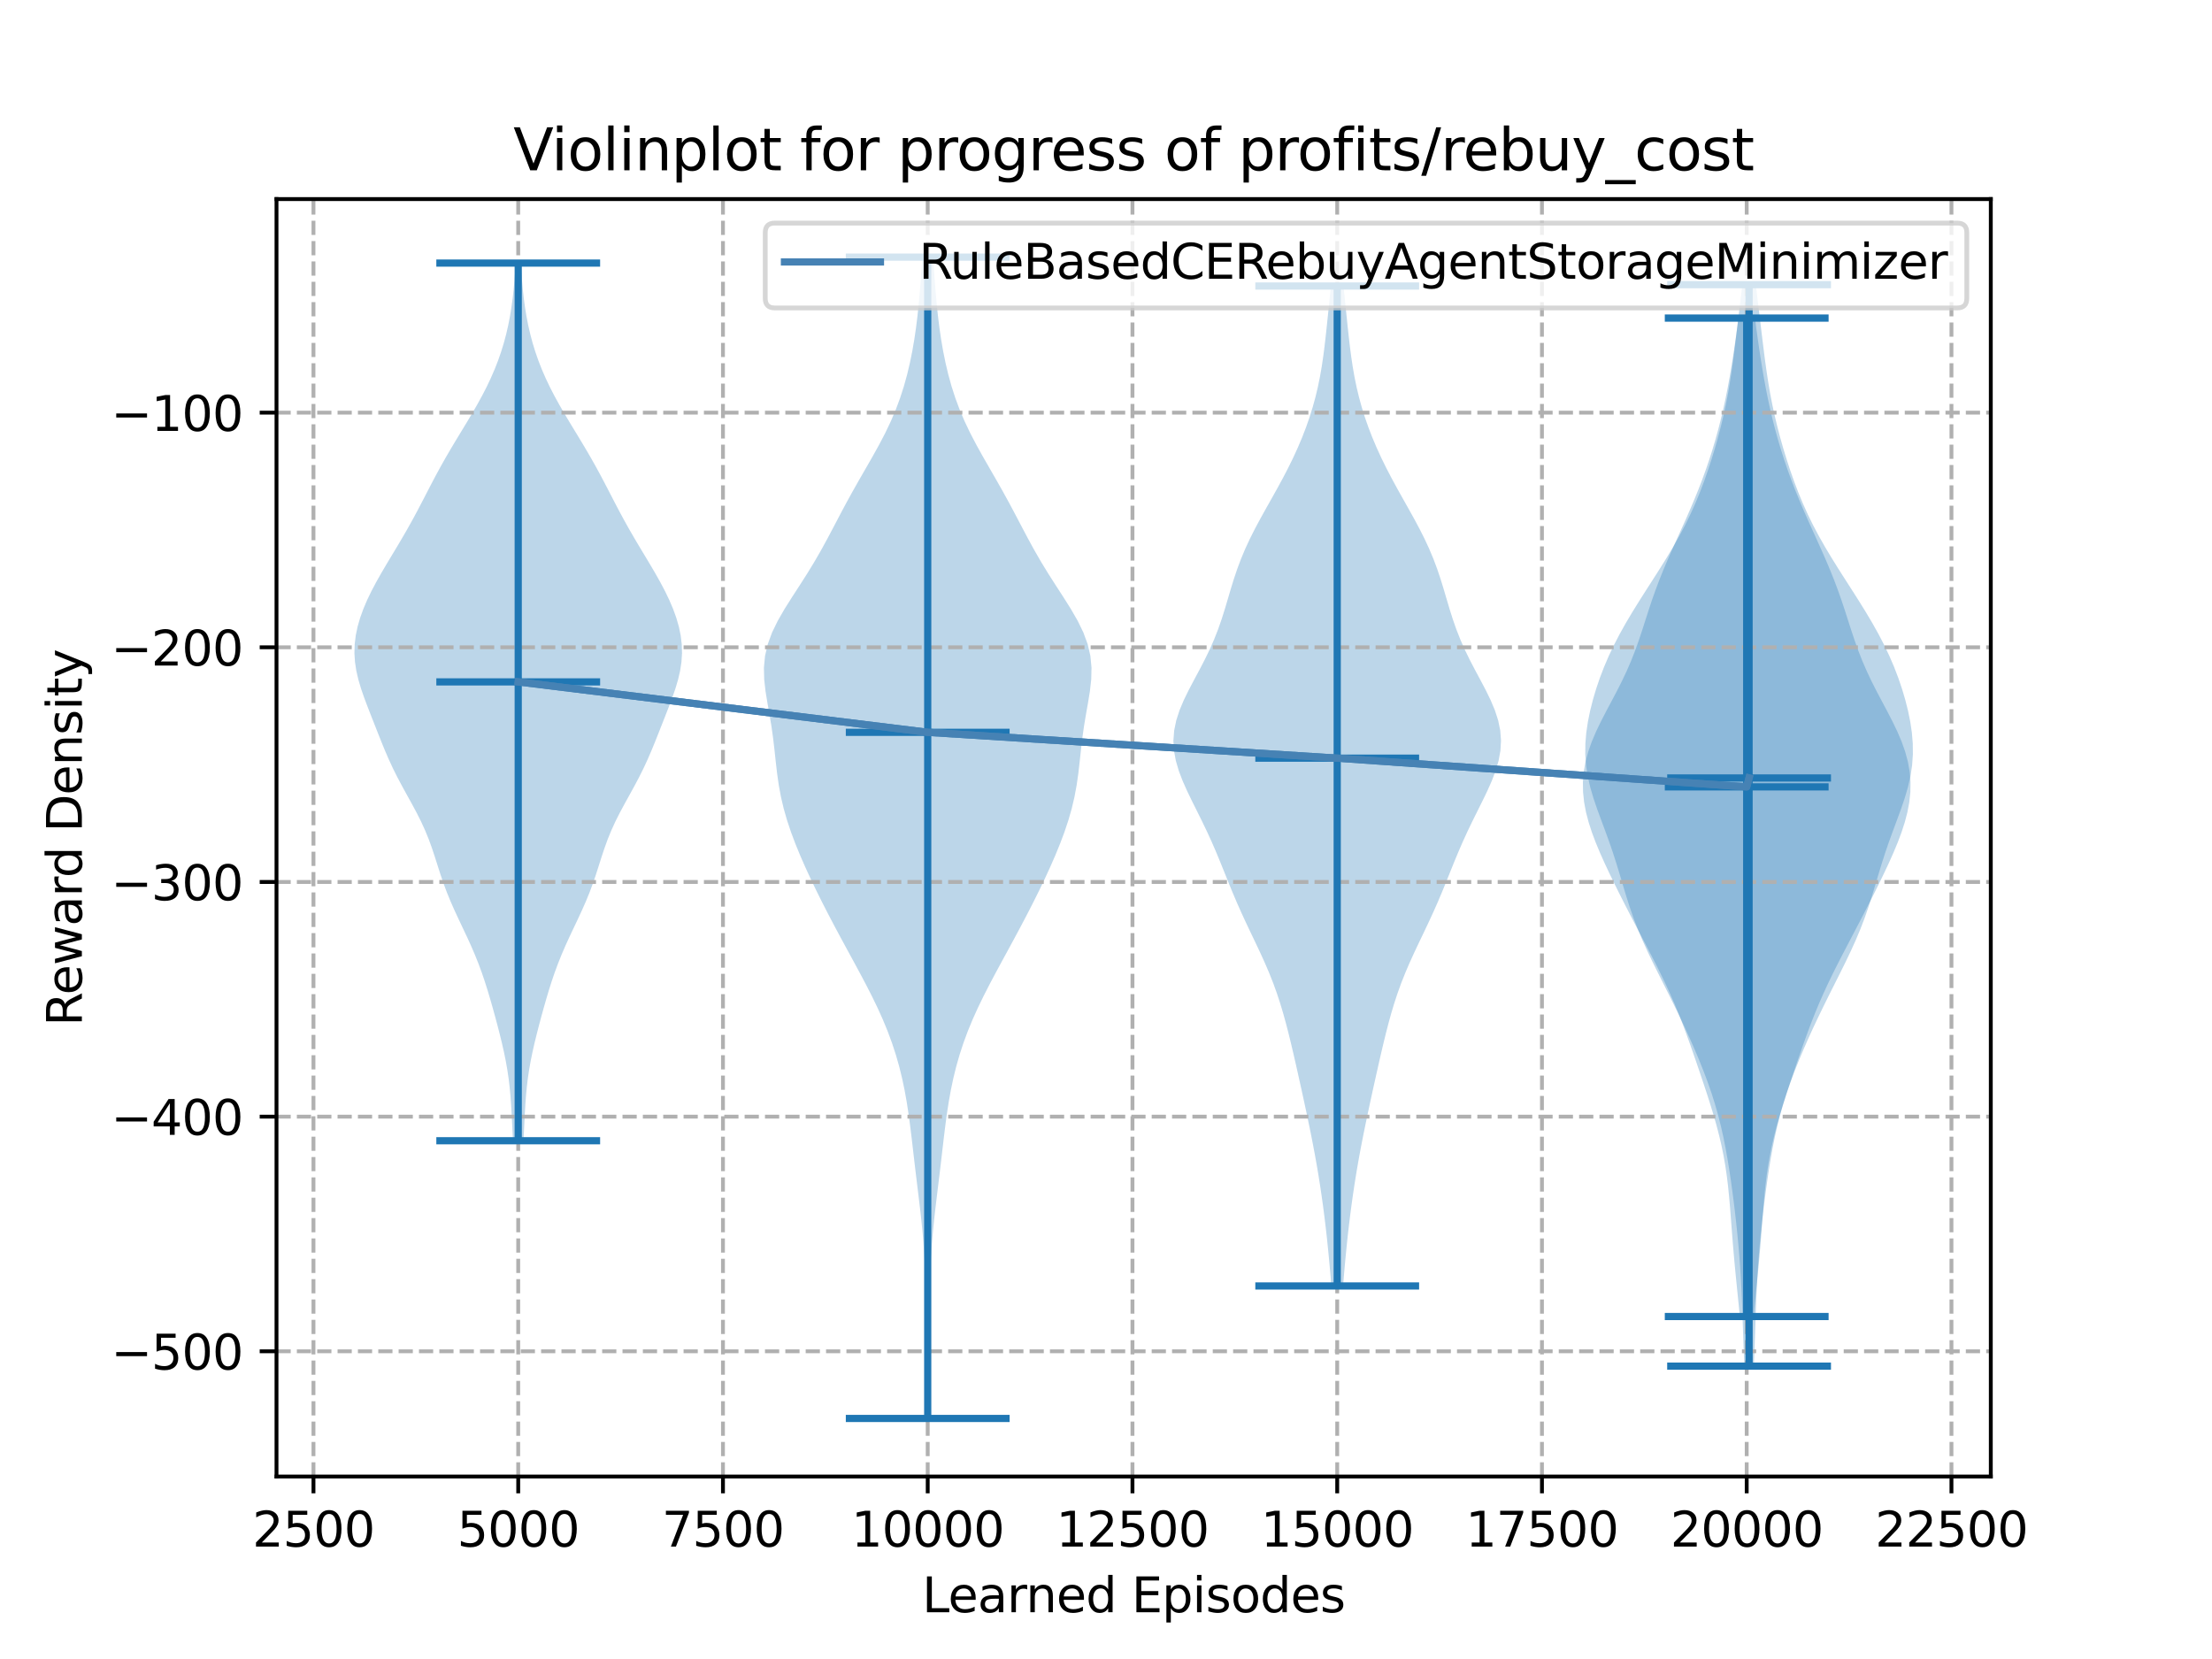 <?xml version="1.0" encoding="utf-8" standalone="no"?>
<!DOCTYPE svg PUBLIC "-//W3C//DTD SVG 1.1//EN"
  "http://www.w3.org/Graphics/SVG/1.1/DTD/svg11.dtd">
<svg xmlns:xlink="http://www.w3.org/1999/xlink" width="460.8pt" height="345.6pt" viewBox="0 0 460.8 345.6" xmlns="http://www.w3.org/2000/svg" version="1.1">
 <defs>
  <style type="text/css">*{stroke-linejoin: round; stroke-linecap: butt}</style>
 </defs>
 <g id="figure_1">
  <g id="patch_1">
   <path d="M 0 345.6 
L 460.8 345.6 
L 460.8 0 
L 0 0 
z
" style="fill: #ffffff"/>
  </g>
  <g id="axes_1">
   <g id="patch_2">
    <path d="M 57.6 307.584 
L 414.72 307.584 
L 414.72 41.472 
L 57.6 41.472 
z
" style="fill: #ffffff"/>
   </g>
   <g id="PolyCollection_1">
    <path d="M 109.046 237.639 
L 106.863 237.639 
L 106.768 235.792 
L 106.679 233.945 
L 106.587 232.099 
L 106.481 230.252 
L 106.349 228.405 
L 106.178 226.558 
L 105.959 224.712 
L 105.686 222.865 
L 105.36 221.018 
L 104.984 219.171 
L 104.566 217.325 
L 104.115 215.478 
L 103.64 213.631 
L 103.146 211.784 
L 102.637 209.937 
L 102.11 208.091 
L 101.557 206.244 
L 100.971 204.397 
L 100.341 202.55 
L 99.657 200.704 
L 98.917 198.857 
L 98.121 197.01 
L 97.279 195.163 
L 96.409 193.317 
L 95.532 191.47 
L 94.675 189.623 
L 93.861 187.776 
L 93.105 185.93 
L 92.415 184.083 
L 91.782 182.236 
L 91.188 180.389 
L 90.602 178.542 
L 89.99 176.696 
L 89.319 174.849 
L 88.566 173.002 
L 87.721 171.155 
L 86.793 169.309 
L 85.801 167.462 
L 84.78 165.615 
L 83.764 163.768 
L 82.785 161.922 
L 81.863 160.075 
L 81.006 158.228 
L 80.208 156.381 
L 79.451 154.535 
L 78.717 152.688 
L 77.99 150.841 
L 77.264 148.994 
L 76.544 147.147 
L 75.851 145.301 
L 75.213 143.454 
L 74.663 141.607 
L 74.233 139.76 
L 73.951 137.914 
L 73.833 136.067 
L 73.887 134.22 
L 74.111 132.373 
L 74.497 130.527 
L 75.032 128.68 
L 75.701 126.833 
L 76.488 124.986 
L 77.378 123.139 
L 78.353 121.293 
L 79.393 119.446 
L 80.478 117.599 
L 81.586 115.752 
L 82.697 113.906 
L 83.792 112.059 
L 84.859 110.212 
L 85.89 108.365 
L 86.887 106.519 
L 87.856 104.672 
L 88.811 102.825 
L 89.768 100.978 
L 90.741 99.132 
L 91.744 97.285 
L 92.782 95.438 
L 93.856 93.591 
L 94.96 91.744 
L 96.081 89.898 
L 97.201 88.051 
L 98.305 86.204 
L 99.373 84.357 
L 100.389 82.511 
L 101.343 80.664 
L 102.224 78.817 
L 103.028 76.97 
L 103.752 75.124 
L 104.396 73.277 
L 104.962 71.43 
L 105.455 69.583 
L 105.878 67.736 
L 106.237 65.89 
L 106.538 64.043 
L 106.788 62.196 
L 106.994 60.349 
L 107.163 58.503 
L 107.301 56.656 
L 107.415 54.809 
L 108.495 54.809 
L 108.495 54.809 
L 108.609 56.656 
L 108.747 58.503 
L 108.916 60.349 
L 109.121 62.196 
L 109.371 64.043 
L 109.673 65.89 
L 110.032 67.736 
L 110.455 69.583 
L 110.947 71.43 
L 111.514 73.277 
L 112.158 75.124 
L 112.882 76.97 
L 113.685 78.817 
L 114.567 80.664 
L 115.52 82.511 
L 116.537 84.357 
L 117.605 86.204 
L 118.708 88.051 
L 119.829 89.898 
L 120.95 91.744 
L 122.053 93.591 
L 123.128 95.438 
L 124.166 97.285 
L 125.168 99.132 
L 126.142 100.978 
L 127.098 102.825 
L 128.053 104.672 
L 129.023 106.519 
L 130.02 108.365 
L 131.051 110.212 
L 132.118 112.059 
L 133.213 113.906 
L 134.324 115.752 
L 135.432 117.599 
L 136.517 119.446 
L 137.557 121.293 
L 138.531 123.139 
L 139.421 124.986 
L 140.209 126.833 
L 140.878 128.68 
L 141.413 130.527 
L 141.799 132.373 
L 142.023 134.22 
L 142.077 136.067 
L 141.959 137.914 
L 141.676 139.76 
L 141.247 141.607 
L 140.697 143.454 
L 140.058 145.301 
L 139.365 147.147 
L 138.646 148.994 
L 137.92 150.841 
L 137.193 152.688 
L 136.459 154.535 
L 135.702 156.381 
L 134.903 158.228 
L 134.046 160.075 
L 133.125 161.922 
L 132.146 163.768 
L 131.13 165.615 
L 130.108 167.462 
L 129.117 169.309 
L 128.188 171.155 
L 127.344 173.002 
L 126.591 174.849 
L 125.92 176.696 
L 125.308 178.542 
L 124.722 180.389 
L 124.127 182.236 
L 123.495 184.083 
L 122.805 185.93 
L 122.049 187.776 
L 121.234 189.623 
L 120.377 191.47 
L 119.501 193.317 
L 118.631 195.163 
L 117.789 197.01 
L 116.993 198.857 
L 116.252 200.704 
L 115.569 202.55 
L 114.938 204.397 
L 114.352 206.244 
L 113.8 208.091 
L 113.273 209.937 
L 112.763 211.784 
L 112.27 213.631 
L 111.795 215.478 
L 111.344 217.325 
L 110.926 219.171 
L 110.55 221.018 
L 110.223 222.865 
L 109.951 224.712 
L 109.732 226.558 
L 109.561 228.405 
L 109.428 230.252 
L 109.322 232.099 
L 109.231 233.945 
L 109.141 235.792 
L 109.046 237.639 
z
" clip-path="url(#p4e7b8fffdb)" style="fill: #1f77b4; fill-opacity: 0.3"/>
   </g>
   <g id="PolyCollection_2">
    <path d="M 193.515 295.488 
L 193.005 295.488 
L 193.005 293.044 
L 193.013 290.601 
L 193.025 288.157 
L 193.036 285.713 
L 193.042 283.27 
L 193.04 280.826 
L 193.026 278.383 
L 193.002 275.939 
L 192.966 273.495 
L 192.919 271.052 
L 192.858 268.608 
L 192.778 266.164 
L 192.674 263.721 
L 192.538 261.277 
L 192.365 258.833 
L 192.154 256.39 
L 191.907 253.946 
L 191.631 251.503 
L 191.338 249.059 
L 191.039 246.615 
L 190.743 244.172 
L 190.454 241.728 
L 190.171 239.284 
L 189.885 236.841 
L 189.584 234.397 
L 189.253 231.953 
L 188.876 229.51 
L 188.437 227.066 
L 187.923 224.623 
L 187.322 222.179 
L 186.625 219.735 
L 185.826 217.292 
L 184.923 214.848 
L 183.917 212.404 
L 182.816 209.961 
L 181.633 207.517 
L 180.384 205.073 
L 179.088 202.63 
L 177.767 200.186 
L 176.436 197.743 
L 175.112 195.299 
L 173.804 192.855 
L 172.522 190.412 
L 171.27 187.968 
L 170.055 185.524 
L 168.88 183.081 
L 167.754 180.637 
L 166.685 178.193 
L 165.684 175.75 
L 164.768 173.306 
L 163.952 170.863 
L 163.253 168.419 
L 162.68 165.975 
L 162.229 163.532 
L 161.881 161.088 
L 161.6 158.644 
L 161.339 156.201 
L 161.052 153.757 
L 160.708 151.313 
L 160.303 148.87 
L 159.869 146.426 
L 159.471 143.983 
L 159.197 141.539 
L 159.138 139.095 
L 159.37 136.652 
L 159.935 134.208 
L 160.832 131.764 
L 162.022 129.321 
L 163.43 126.877 
L 164.969 124.433 
L 166.554 121.99 
L 168.115 119.546 
L 169.61 117.103 
L 171.022 114.659 
L 172.361 112.215 
L 173.653 109.772 
L 174.934 107.328 
L 176.235 104.884 
L 177.576 102.441 
L 178.959 99.997 
L 180.367 97.553 
L 181.768 95.11 
L 183.126 92.666 
L 184.401 90.223 
L 185.567 87.779 
L 186.607 85.335 
L 187.516 82.892 
L 188.303 80.448 
L 188.978 78.004 
L 189.557 75.561 
L 190.051 73.117 
L 190.473 70.673 
L 190.83 68.23 
L 191.131 65.786 
L 191.386 63.343 
L 191.605 60.899 
L 191.797 58.455 
L 191.975 56.012 
L 192.144 53.568 
L 194.376 53.568 
L 194.376 53.568 
L 194.545 56.012 
L 194.723 58.455 
L 194.915 60.899 
L 195.134 63.343 
L 195.389 65.786 
L 195.69 68.23 
L 196.047 70.673 
L 196.469 73.117 
L 196.963 75.561 
L 197.542 78.004 
L 198.217 80.448 
L 199.004 82.892 
L 199.913 85.335 
L 200.953 87.779 
L 202.119 90.223 
L 203.394 92.666 
L 204.752 95.11 
L 206.153 97.553 
L 207.561 99.997 
L 208.944 102.441 
L 210.285 104.884 
L 211.586 107.328 
L 212.867 109.772 
L 214.159 112.215 
L 215.498 114.659 
L 216.91 117.103 
L 218.405 119.546 
L 219.966 121.99 
L 221.551 124.433 
L 223.09 126.877 
L 224.498 129.321 
L 225.688 131.764 
L 226.585 134.208 
L 227.15 136.652 
L 227.382 139.095 
L 227.323 141.539 
L 227.049 143.983 
L 226.651 146.426 
L 226.217 148.87 
L 225.812 151.313 
L 225.468 153.757 
L 225.181 156.201 
L 224.92 158.644 
L 224.639 161.088 
L 224.291 163.532 
L 223.84 165.975 
L 223.267 168.419 
L 222.568 170.863 
L 221.752 173.306 
L 220.836 175.75 
L 219.835 178.193 
L 218.766 180.637 
L 217.64 183.081 
L 216.466 185.524 
L 215.25 187.968 
L 213.998 190.412 
L 212.716 192.855 
L 211.408 195.299 
L 210.084 197.743 
L 208.753 200.186 
L 207.432 202.63 
L 206.136 205.073 
L 204.887 207.517 
L 203.704 209.961 
L 202.603 212.404 
L 201.597 214.848 
L 200.694 217.292 
L 199.895 219.735 
L 199.198 222.179 
L 198.597 224.623 
L 198.083 227.066 
L 197.644 229.51 
L 197.267 231.953 
L 196.936 234.397 
L 196.636 236.841 
L 196.349 239.284 
L 196.066 241.728 
L 195.777 244.172 
L 195.481 246.615 
L 195.182 249.059 
L 194.889 251.503 
L 194.613 253.946 
L 194.366 256.39 
L 194.155 258.833 
L 193.982 261.277 
L 193.846 263.721 
L 193.742 266.164 
L 193.662 268.608 
L 193.601 271.052 
L 193.554 273.495 
L 193.518 275.939 
L 193.494 278.383 
L 193.481 280.826 
L 193.478 283.27 
L 193.484 285.713 
L 193.495 288.157 
L 193.507 290.601 
L 193.515 293.044 
L 193.515 295.488 
z
" clip-path="url(#p4e7b8fffdb)" style="fill: #1f77b4; fill-opacity: 0.3"/>
   </g>
   <g id="PolyCollection_3">
    <path d="M 279.783 267.895 
L 277.347 267.895 
L 277.173 265.791 
L 276.989 263.686 
L 276.794 261.582 
L 276.585 259.478 
L 276.362 257.374 
L 276.122 255.27 
L 275.865 253.166 
L 275.59 251.062 
L 275.295 248.957 
L 274.981 246.853 
L 274.646 244.749 
L 274.291 242.645 
L 273.914 240.541 
L 273.518 238.437 
L 273.105 236.333 
L 272.676 234.228 
L 272.235 232.124 
L 271.784 230.02 
L 271.327 227.916 
L 270.864 225.812 
L 270.396 223.708 
L 269.922 221.604 
L 269.44 219.499 
L 268.945 217.395 
L 268.431 215.291 
L 267.889 213.187 
L 267.308 211.083 
L 266.676 208.979 
L 265.983 206.875 
L 265.22 204.77 
L 264.385 202.666 
L 263.483 200.562 
L 262.526 198.458 
L 261.533 196.354 
L 260.527 194.25 
L 259.529 192.146 
L 258.559 190.041 
L 257.627 187.937 
L 256.734 185.833 
L 255.873 183.729 
L 255.028 181.625 
L 254.179 179.521 
L 253.305 177.417 
L 252.391 175.312 
L 251.427 173.208 
L 250.417 171.104 
L 249.374 169 
L 248.324 166.896 
L 247.307 164.792 
L 246.371 162.688 
L 245.567 160.583 
L 244.949 158.479 
L 244.564 156.375 
L 244.443 154.271 
L 244.603 152.167 
L 245.038 150.063 
L 245.72 147.959 
L 246.603 145.854 
L 247.631 143.75 
L 248.74 141.646 
L 249.867 139.542 
L 250.962 137.438 
L 251.985 135.334 
L 252.914 133.23 
L 253.742 131.125 
L 254.478 129.021 
L 255.144 126.917 
L 255.77 124.813 
L 256.39 122.709 
L 257.039 120.605 
L 257.748 118.501 
L 258.538 116.397 
L 259.421 114.292 
L 260.399 112.188 
L 261.462 110.084 
L 262.591 107.98 
L 263.761 105.876 
L 264.946 103.772 
L 266.122 101.668 
L 267.265 99.563 
L 268.359 97.459 
L 269.392 95.355 
L 270.356 93.251 
L 271.246 91.147 
L 272.06 89.043 
L 272.796 86.939 
L 273.453 84.834 
L 274.032 82.73 
L 274.534 80.626 
L 274.965 78.522 
L 275.332 76.418 
L 275.646 74.314 
L 275.919 72.21 
L 276.163 70.105 
L 276.39 68.001 
L 276.609 65.897 
L 276.826 63.793 
L 277.042 61.689 
L 277.256 59.585 
L 279.875 59.585 
L 279.875 59.585 
L 280.089 61.689 
L 280.305 63.793 
L 280.521 65.897 
L 280.74 68.001 
L 280.967 70.105 
L 281.211 72.21 
L 281.484 74.314 
L 281.798 76.418 
L 282.165 78.522 
L 282.596 80.626 
L 283.099 82.73 
L 283.677 84.834 
L 284.334 86.939 
L 285.07 89.043 
L 285.884 91.147 
L 286.775 93.251 
L 287.738 95.355 
L 288.771 97.459 
L 289.866 99.563 
L 291.009 101.668 
L 292.184 103.772 
L 293.369 105.876 
L 294.54 107.98 
L 295.668 110.084 
L 296.731 112.188 
L 297.709 114.292 
L 298.593 116.397 
L 299.383 118.501 
L 300.091 120.605 
L 300.74 122.709 
L 301.361 124.813 
L 301.986 126.917 
L 302.652 129.021 
L 303.389 131.125 
L 304.216 133.23 
L 305.145 135.334 
L 306.168 137.438 
L 307.263 139.542 
L 308.391 141.646 
L 309.499 143.75 
L 310.527 145.854 
L 311.411 147.959 
L 312.093 150.063 
L 312.527 152.167 
L 312.687 154.271 
L 312.567 156.375 
L 312.181 158.479 
L 311.563 160.583 
L 310.76 162.688 
L 309.823 164.792 
L 308.806 166.896 
L 307.757 169 
L 306.714 171.104 
L 305.703 173.208 
L 304.74 175.312 
L 303.826 177.417 
L 302.952 179.521 
L 302.103 181.625 
L 301.257 183.729 
L 300.396 185.833 
L 299.504 187.937 
L 298.572 190.041 
L 297.601 192.146 
L 296.604 194.25 
L 295.597 196.354 
L 294.604 198.458 
L 293.647 200.562 
L 292.745 202.666 
L 291.911 204.77 
L 291.148 206.875 
L 290.454 208.979 
L 289.822 211.083 
L 289.241 213.187 
L 288.699 215.291 
L 288.185 217.395 
L 287.69 219.499 
L 287.208 221.604 
L 286.734 223.708 
L 286.266 225.812 
L 285.803 227.916 
L 285.346 230.02 
L 284.896 232.124 
L 284.455 234.228 
L 284.026 236.333 
L 283.612 238.437 
L 283.216 240.541 
L 282.84 242.645 
L 282.484 244.749 
L 282.149 246.853 
L 281.835 248.957 
L 281.541 251.062 
L 281.265 253.166 
L 281.008 255.27 
L 280.768 257.374 
L 280.545 259.478 
L 280.337 261.582 
L 280.141 263.686 
L 279.957 265.791 
L 279.783 267.895 
z
" clip-path="url(#p4e7b8fffdb)" style="fill: #1f77b4; fill-opacity: 0.3"/>
   </g>
   <g id="PolyCollection_4">
    <path d="M 365.295 274.256 
L 362.446 274.256 
L 362.236 272.155 
L 362.023 270.054 
L 361.81 267.953 
L 361.601 265.852 
L 361.399 263.751 
L 361.207 261.65 
L 361.026 259.549 
L 360.856 257.449 
L 360.694 255.348 
L 360.534 253.247 
L 360.367 251.146 
L 360.181 249.045 
L 359.966 246.944 
L 359.708 244.843 
L 359.398 242.742 
L 359.029 240.641 
L 358.598 238.54 
L 358.104 236.439 
L 357.553 234.338 
L 356.953 232.237 
L 356.312 230.136 
L 355.641 228.035 
L 354.949 225.934 
L 354.244 223.833 
L 353.53 221.733 
L 352.807 219.632 
L 352.071 217.531 
L 351.315 215.43 
L 350.53 213.329 
L 349.707 211.228 
L 348.838 209.127 
L 347.918 207.026 
L 346.948 204.925 
L 345.931 202.824 
L 344.878 200.723 
L 343.797 198.622 
L 342.701 196.521 
L 341.599 194.42 
L 340.501 192.319 
L 339.412 190.218 
L 338.335 188.117 
L 337.274 186.017 
L 336.231 183.916 
L 335.214 181.815 
L 334.23 179.714 
L 333.292 177.613 
L 332.418 175.512 
L 331.628 173.411 
L 330.947 171.31 
L 330.396 169.209 
L 330 167.108 
L 329.779 165.007 
L 329.748 162.906 
L 329.917 160.805 
L 330.288 158.704 
L 330.853 156.603 
L 331.595 154.502 
L 332.488 152.401 
L 333.498 150.3 
L 334.582 148.2 
L 335.7 146.099 
L 336.808 143.998 
L 337.872 141.897 
L 338.866 139.796 
L 339.777 137.695 
L 340.604 135.594 
L 341.359 133.493 
L 342.061 131.392 
L 342.737 129.291 
L 343.412 127.19 
L 344.111 125.089 
L 344.85 122.988 
L 345.64 120.887 
L 346.482 118.786 
L 347.37 116.685 
L 348.294 114.584 
L 349.24 112.484 
L 350.193 110.383 
L 351.138 108.282 
L 352.061 106.181 
L 352.954 104.08 
L 353.807 101.979 
L 354.617 99.878 
L 355.38 97.777 
L 356.096 95.676 
L 356.765 93.575 
L 357.388 91.474 
L 357.966 89.373 
L 358.502 87.272 
L 358.996 85.171 
L 359.453 83.07 
L 359.874 80.969 
L 360.263 78.868 
L 360.625 76.768 
L 360.963 74.667 
L 361.282 72.566 
L 361.584 70.465 
L 361.872 68.364 
L 362.146 66.263 
L 365.595 66.263 
L 365.595 66.263 
L 365.869 68.364 
L 366.157 70.465 
L 366.459 72.566 
L 366.778 74.667 
L 367.116 76.768 
L 367.478 78.868 
L 367.867 80.969 
L 368.288 83.07 
L 368.745 85.171 
L 369.239 87.272 
L 369.775 89.373 
L 370.353 91.474 
L 370.976 93.575 
L 371.645 95.676 
L 372.361 97.777 
L 373.124 99.878 
L 373.934 101.979 
L 374.787 104.08 
L 375.679 106.181 
L 376.603 108.282 
L 377.548 110.383 
L 378.501 112.484 
L 379.447 114.584 
L 380.371 116.685 
L 381.259 118.786 
L 382.101 120.887 
L 382.891 122.988 
L 383.63 125.089 
L 384.329 127.19 
L 385.004 129.291 
L 385.68 131.392 
L 386.382 133.493 
L 387.137 135.594 
L 387.964 137.695 
L 388.875 139.796 
L 389.869 141.897 
L 390.933 143.998 
L 392.041 146.099 
L 393.158 148.2 
L 394.243 150.3 
L 395.253 152.401 
L 396.146 154.502 
L 396.888 156.603 
L 397.453 158.704 
L 397.823 160.805 
L 397.993 162.906 
L 397.962 165.007 
L 397.741 167.108 
L 397.345 169.209 
L 396.794 171.31 
L 396.112 173.411 
L 395.323 175.512 
L 394.449 177.613 
L 393.511 179.714 
L 392.527 181.815 
L 391.509 183.916 
L 390.467 186.017 
L 389.406 188.117 
L 388.329 190.218 
L 387.24 192.319 
L 386.142 194.42 
L 385.04 196.521 
L 383.944 198.622 
L 382.863 200.723 
L 381.809 202.824 
L 380.793 204.925 
L 379.823 207.026 
L 378.903 209.127 
L 378.034 211.228 
L 377.211 213.329 
L 376.426 215.43 
L 375.67 217.531 
L 374.934 219.632 
L 374.211 221.733 
L 373.497 223.833 
L 372.792 225.934 
L 372.1 228.035 
L 371.429 230.136 
L 370.788 232.237 
L 370.188 234.338 
L 369.637 236.439 
L 369.143 238.54 
L 368.712 240.641 
L 368.342 242.742 
L 368.033 244.843 
L 367.775 246.944 
L 367.559 249.045 
L 367.374 251.146 
L 367.207 253.247 
L 367.047 255.348 
L 366.885 257.449 
L 366.715 259.549 
L 366.534 261.65 
L 366.342 263.751 
L 366.14 265.852 
L 365.93 267.953 
L 365.718 270.054 
L 365.505 272.155 
L 365.295 274.256 
z
" clip-path="url(#p4e7b8fffdb)" style="fill: #1f77b4; fill-opacity: 0.3"/>
   </g>
   <g id="PolyCollection_5">
    <path d="M 365.35 284.594 
L 363.38 284.594 
L 363.283 282.318 
L 363.196 280.042 
L 363.119 277.767 
L 363.045 275.491 
L 362.968 273.216 
L 362.882 270.94 
L 362.781 268.664 
L 362.66 266.389 
L 362.517 264.113 
L 362.349 261.837 
L 362.158 259.562 
L 361.945 257.286 
L 361.71 255.011 
L 361.455 252.735 
L 361.18 250.459 
L 360.886 248.184 
L 360.57 245.908 
L 360.229 243.632 
L 359.859 241.357 
L 359.45 239.081 
L 358.993 236.806 
L 358.48 234.53 
L 357.902 232.254 
L 357.253 229.979 
L 356.532 227.703 
L 355.742 225.427 
L 354.888 223.152 
L 353.978 220.876 
L 353.019 218.601 
L 352.017 216.325 
L 350.977 214.049 
L 349.904 211.774 
L 348.8 209.498 
L 347.673 207.222 
L 346.531 204.947 
L 345.387 202.671 
L 344.262 200.396 
L 343.173 198.12 
L 342.143 195.844 
L 341.187 193.569 
L 340.313 191.293 
L 339.519 189.017 
L 338.791 186.742 
L 338.104 184.466 
L 337.429 182.191 
L 336.737 179.915 
L 336.006 177.639 
L 335.224 175.364 
L 334.397 173.088 
L 333.549 170.812 
L 332.715 168.537 
L 331.941 166.261 
L 331.274 163.986 
L 330.752 161.71 
L 330.405 159.434 
L 330.243 157.159 
L 330.265 154.883 
L 330.455 152.607 
L 330.792 150.332 
L 331.256 148.056 
L 331.83 145.781 
L 332.505 143.505 
L 333.277 141.229 
L 334.15 138.954 
L 335.125 136.678 
L 336.204 134.402 
L 337.385 132.127 
L 338.656 129.851 
L 340.006 127.576 
L 341.415 125.3 
L 342.861 123.024 
L 344.322 120.749 
L 345.773 118.473 
L 347.19 116.197 
L 348.553 113.922 
L 349.843 111.646 
L 351.047 109.371 
L 352.161 107.095 
L 353.184 104.819 
L 354.124 102.544 
L 354.99 100.268 
L 355.791 97.992 
L 356.537 95.717 
L 357.233 93.441 
L 357.88 91.166 
L 358.478 88.89 
L 359.025 86.614 
L 359.518 84.339 
L 359.958 82.063 
L 360.349 79.787 
L 360.698 77.512 
L 361.015 75.236 
L 361.31 72.961 
L 361.592 70.685 
L 361.869 68.409 
L 362.145 66.134 
L 362.42 63.858 
L 362.691 61.582 
L 362.955 59.307 
L 365.776 59.307 
L 365.776 59.307 
L 366.039 61.582 
L 366.311 63.858 
L 366.586 66.134 
L 366.862 68.409 
L 367.138 70.685 
L 367.421 72.961 
L 367.715 75.236 
L 368.032 77.512 
L 368.381 79.787 
L 368.772 82.063 
L 369.213 84.339 
L 369.706 86.614 
L 370.252 88.89 
L 370.85 91.166 
L 371.497 93.441 
L 372.193 95.717 
L 372.939 97.992 
L 373.741 100.268 
L 374.606 102.544 
L 375.546 104.819 
L 376.57 107.095 
L 377.683 109.371 
L 378.888 111.646 
L 380.178 113.922 
L 381.54 116.197 
L 382.958 118.473 
L 384.409 120.749 
L 385.869 123.024 
L 387.316 125.3 
L 388.724 127.576 
L 390.074 129.851 
L 391.346 132.127 
L 392.526 134.402 
L 393.605 136.678 
L 394.581 138.954 
L 395.453 141.229 
L 396.225 143.505 
L 396.9 145.781 
L 397.474 148.056 
L 397.938 150.332 
L 398.276 152.607 
L 398.466 154.883 
L 398.487 157.159 
L 398.326 159.434 
L 397.978 161.71 
L 397.457 163.986 
L 396.789 166.261 
L 396.015 168.537 
L 395.182 170.812 
L 394.333 173.088 
L 393.507 175.364 
L 392.725 177.639 
L 391.993 179.915 
L 391.301 182.191 
L 390.626 184.466 
L 389.94 186.742 
L 389.211 189.017 
L 388.417 191.293 
L 387.543 193.569 
L 386.587 195.844 
L 385.557 198.12 
L 384.469 200.396 
L 383.343 202.671 
L 382.2 204.947 
L 381.058 207.222 
L 379.93 209.498 
L 378.827 211.774 
L 377.753 214.049 
L 376.714 216.325 
L 375.712 218.601 
L 374.753 220.876 
L 373.842 223.152 
L 372.988 225.427 
L 372.198 227.703 
L 371.477 229.979 
L 370.829 232.254 
L 370.25 234.53 
L 369.737 236.806 
L 369.281 239.081 
L 368.872 241.357 
L 368.501 243.632 
L 368.161 245.908 
L 367.845 248.184 
L 367.55 250.459 
L 367.275 252.735 
L 367.02 255.011 
L 366.785 257.286 
L 366.572 259.562 
L 366.381 261.837 
L 366.214 264.113 
L 366.07 266.389 
L 365.949 268.664 
L 365.848 270.94 
L 365.762 273.216 
L 365.686 275.491 
L 365.612 277.767 
L 365.534 280.042 
L 365.448 282.318 
L 365.35 284.594 
z
" clip-path="url(#p4e7b8fffdb)" style="fill: #1f77b4; fill-opacity: 0.3"/>
   </g>
   <g id="matplotlib.axis_1">
    <g id="xtick_1">
     <g id="line2d_1">
      <path d="M 65.302 307.584 
L 65.302 41.472 
" clip-path="url(#p4e7b8fffdb)" style="fill: none; stroke-dasharray: 2.96,1.28; stroke-dashoffset: 0; stroke: #b0b0b0; stroke-width: 0.8"/>
     </g>
     <g id="line2d_2">
      <defs>
       <path id="m8540c7a44c" d="M 0 0 
L 0 3.5 
" style="stroke: #000000; stroke-width: 0.8"/>
      </defs>
      <g>
       <use xlink:href="#m8540c7a44c" x="65.302" y="307.584" style="stroke: #000000; stroke-width: 0.8"/>
      </g>
     </g>
     <g id="text_1">
      <!-- 2500 -->
      <g transform="translate(52.577 322.182)scale(0.1 -0.1)">
       <defs>
        <path id="DejaVuSans-32" d="M 1228 531 
L 3431 531 
L 3431 0 
L 469 0 
L 469 531 
Q 828 903 1448 1529 
Q 2069 2156 2228 2338 
Q 2531 2678 2651 2914 
Q 2772 3150 2772 3378 
Q 2772 3750 2511 3984 
Q 2250 4219 1831 4219 
Q 1534 4219 1204 4116 
Q 875 4013 500 3803 
L 500 4441 
Q 881 4594 1212 4672 
Q 1544 4750 1819 4750 
Q 2544 4750 2975 4387 
Q 3406 4025 3406 3419 
Q 3406 3131 3298 2873 
Q 3191 2616 2906 2266 
Q 2828 2175 2409 1742 
Q 1991 1309 1228 531 
z
" transform="scale(0.016)"/>
        <path id="DejaVuSans-35" d="M 691 4666 
L 3169 4666 
L 3169 4134 
L 1269 4134 
L 1269 2991 
Q 1406 3038 1543 3061 
Q 1681 3084 1819 3084 
Q 2600 3084 3056 2656 
Q 3513 2228 3513 1497 
Q 3513 744 3044 326 
Q 2575 -91 1722 -91 
Q 1428 -91 1123 -41 
Q 819 9 494 109 
L 494 744 
Q 775 591 1075 516 
Q 1375 441 1709 441 
Q 2250 441 2565 725 
Q 2881 1009 2881 1497 
Q 2881 1984 2565 2268 
Q 2250 2553 1709 2553 
Q 1456 2553 1204 2497 
Q 953 2441 691 2322 
L 691 4666 
z
" transform="scale(0.016)"/>
        <path id="DejaVuSans-30" d="M 2034 4250 
Q 1547 4250 1301 3770 
Q 1056 3291 1056 2328 
Q 1056 1369 1301 889 
Q 1547 409 2034 409 
Q 2525 409 2770 889 
Q 3016 1369 3016 2328 
Q 3016 3291 2770 3770 
Q 2525 4250 2034 4250 
z
M 2034 4750 
Q 2819 4750 3233 4129 
Q 3647 3509 3647 2328 
Q 3647 1150 3233 529 
Q 2819 -91 2034 -91 
Q 1250 -91 836 529 
Q 422 1150 422 2328 
Q 422 3509 836 4129 
Q 1250 4750 2034 4750 
z
" transform="scale(0.016)"/>
       </defs>
       <use xlink:href="#DejaVuSans-32"/>
       <use xlink:href="#DejaVuSans-35" x="63.623"/>
       <use xlink:href="#DejaVuSans-30" x="127.246"/>
       <use xlink:href="#DejaVuSans-30" x="190.869"/>
      </g>
     </g>
    </g>
    <g id="xtick_2">
     <g id="line2d_3">
      <path d="M 107.955 307.584 
L 107.955 41.472 
" clip-path="url(#p4e7b8fffdb)" style="fill: none; stroke-dasharray: 2.96,1.28; stroke-dashoffset: 0; stroke: #b0b0b0; stroke-width: 0.8"/>
     </g>
     <g id="line2d_4">
      <g>
       <use xlink:href="#m8540c7a44c" x="107.955" y="307.584" style="stroke: #000000; stroke-width: 0.8"/>
      </g>
     </g>
     <g id="text_2">
      <!-- 5000 -->
      <g transform="translate(95.23 322.182)scale(0.1 -0.1)">
       <use xlink:href="#DejaVuSans-35"/>
       <use xlink:href="#DejaVuSans-30" x="63.623"/>
       <use xlink:href="#DejaVuSans-30" x="127.246"/>
       <use xlink:href="#DejaVuSans-30" x="190.869"/>
      </g>
     </g>
    </g>
    <g id="xtick_3">
     <g id="line2d_5">
      <path d="M 150.607 307.584 
L 150.607 41.472 
" clip-path="url(#p4e7b8fffdb)" style="fill: none; stroke-dasharray: 2.96,1.28; stroke-dashoffset: 0; stroke: #b0b0b0; stroke-width: 0.8"/>
     </g>
     <g id="line2d_6">
      <g>
       <use xlink:href="#m8540c7a44c" x="150.607" y="307.584" style="stroke: #000000; stroke-width: 0.8"/>
      </g>
     </g>
     <g id="text_3">
      <!-- 7500 -->
      <g transform="translate(137.882 322.182)scale(0.1 -0.1)">
       <defs>
        <path id="DejaVuSans-37" d="M 525 4666 
L 3525 4666 
L 3525 4397 
L 1831 0 
L 1172 0 
L 2766 4134 
L 525 4134 
L 525 4666 
z
" transform="scale(0.016)"/>
       </defs>
       <use xlink:href="#DejaVuSans-37"/>
       <use xlink:href="#DejaVuSans-35" x="63.623"/>
       <use xlink:href="#DejaVuSans-30" x="127.246"/>
       <use xlink:href="#DejaVuSans-30" x="190.869"/>
      </g>
     </g>
    </g>
    <g id="xtick_4">
     <g id="line2d_7">
      <path d="M 193.26 307.584 
L 193.26 41.472 
" clip-path="url(#p4e7b8fffdb)" style="fill: none; stroke-dasharray: 2.96,1.28; stroke-dashoffset: 0; stroke: #b0b0b0; stroke-width: 0.8"/>
     </g>
     <g id="line2d_8">
      <g>
       <use xlink:href="#m8540c7a44c" x="193.26" y="307.584" style="stroke: #000000; stroke-width: 0.8"/>
      </g>
     </g>
     <g id="text_4">
      <!-- 10000 -->
      <g transform="translate(177.354 322.182)scale(0.1 -0.1)">
       <defs>
        <path id="DejaVuSans-31" d="M 794 531 
L 1825 531 
L 1825 4091 
L 703 3866 
L 703 4441 
L 1819 4666 
L 2450 4666 
L 2450 531 
L 3481 531 
L 3481 0 
L 794 0 
L 794 531 
z
" transform="scale(0.016)"/>
       </defs>
       <use xlink:href="#DejaVuSans-31"/>
       <use xlink:href="#DejaVuSans-30" x="63.623"/>
       <use xlink:href="#DejaVuSans-30" x="127.246"/>
       <use xlink:href="#DejaVuSans-30" x="190.869"/>
       <use xlink:href="#DejaVuSans-30" x="254.492"/>
      </g>
     </g>
    </g>
    <g id="xtick_5">
     <g id="line2d_9">
      <path d="M 235.913 307.584 
L 235.913 41.472 
" clip-path="url(#p4e7b8fffdb)" style="fill: none; stroke-dasharray: 2.96,1.28; stroke-dashoffset: 0; stroke: #b0b0b0; stroke-width: 0.8"/>
     </g>
     <g id="line2d_10">
      <g>
       <use xlink:href="#m8540c7a44c" x="235.913" y="307.584" style="stroke: #000000; stroke-width: 0.8"/>
      </g>
     </g>
     <g id="text_5">
      <!-- 12500 -->
      <g transform="translate(220.006 322.182)scale(0.1 -0.1)">
       <use xlink:href="#DejaVuSans-31"/>
       <use xlink:href="#DejaVuSans-32" x="63.623"/>
       <use xlink:href="#DejaVuSans-35" x="127.246"/>
       <use xlink:href="#DejaVuSans-30" x="190.869"/>
       <use xlink:href="#DejaVuSans-30" x="254.492"/>
      </g>
     </g>
    </g>
    <g id="xtick_6">
     <g id="line2d_11">
      <path d="M 278.565 307.584 
L 278.565 41.472 
" clip-path="url(#p4e7b8fffdb)" style="fill: none; stroke-dasharray: 2.96,1.28; stroke-dashoffset: 0; stroke: #b0b0b0; stroke-width: 0.8"/>
     </g>
     <g id="line2d_12">
      <g>
       <use xlink:href="#m8540c7a44c" x="278.565" y="307.584" style="stroke: #000000; stroke-width: 0.8"/>
      </g>
     </g>
     <g id="text_6">
      <!-- 15000 -->
      <g transform="translate(262.659 322.182)scale(0.1 -0.1)">
       <use xlink:href="#DejaVuSans-31"/>
       <use xlink:href="#DejaVuSans-35" x="63.623"/>
       <use xlink:href="#DejaVuSans-30" x="127.246"/>
       <use xlink:href="#DejaVuSans-30" x="190.869"/>
       <use xlink:href="#DejaVuSans-30" x="254.492"/>
      </g>
     </g>
    </g>
    <g id="xtick_7">
     <g id="line2d_13">
      <path d="M 321.218 307.584 
L 321.218 41.472 
" clip-path="url(#p4e7b8fffdb)" style="fill: none; stroke-dasharray: 2.96,1.28; stroke-dashoffset: 0; stroke: #b0b0b0; stroke-width: 0.8"/>
     </g>
     <g id="line2d_14">
      <g>
       <use xlink:href="#m8540c7a44c" x="321.218" y="307.584" style="stroke: #000000; stroke-width: 0.8"/>
      </g>
     </g>
     <g id="text_7">
      <!-- 17500 -->
      <g transform="translate(305.312 322.182)scale(0.1 -0.1)">
       <use xlink:href="#DejaVuSans-31"/>
       <use xlink:href="#DejaVuSans-37" x="63.623"/>
       <use xlink:href="#DejaVuSans-35" x="127.246"/>
       <use xlink:href="#DejaVuSans-30" x="190.869"/>
       <use xlink:href="#DejaVuSans-30" x="254.492"/>
      </g>
     </g>
    </g>
    <g id="xtick_8">
     <g id="line2d_15">
      <path d="M 363.87 307.584 
L 363.87 41.472 
" clip-path="url(#p4e7b8fffdb)" style="fill: none; stroke-dasharray: 2.96,1.28; stroke-dashoffset: 0; stroke: #b0b0b0; stroke-width: 0.8"/>
     </g>
     <g id="line2d_16">
      <g>
       <use xlink:href="#m8540c7a44c" x="363.87" y="307.584" style="stroke: #000000; stroke-width: 0.8"/>
      </g>
     </g>
     <g id="text_8">
      <!-- 20000 -->
      <g transform="translate(347.964 322.182)scale(0.1 -0.1)">
       <use xlink:href="#DejaVuSans-32"/>
       <use xlink:href="#DejaVuSans-30" x="63.623"/>
       <use xlink:href="#DejaVuSans-30" x="127.246"/>
       <use xlink:href="#DejaVuSans-30" x="190.869"/>
       <use xlink:href="#DejaVuSans-30" x="254.492"/>
      </g>
     </g>
    </g>
    <g id="xtick_9">
     <g id="line2d_17">
      <path d="M 406.523 307.584 
L 406.523 41.472 
" clip-path="url(#p4e7b8fffdb)" style="fill: none; stroke-dasharray: 2.96,1.28; stroke-dashoffset: 0; stroke: #b0b0b0; stroke-width: 0.8"/>
     </g>
     <g id="line2d_18">
      <g>
       <use xlink:href="#m8540c7a44c" x="406.523" y="307.584" style="stroke: #000000; stroke-width: 0.8"/>
      </g>
     </g>
     <g id="text_9">
      <!-- 22500 -->
      <g transform="translate(390.617 322.182)scale(0.1 -0.1)">
       <use xlink:href="#DejaVuSans-32"/>
       <use xlink:href="#DejaVuSans-32" x="63.623"/>
       <use xlink:href="#DejaVuSans-35" x="127.246"/>
       <use xlink:href="#DejaVuSans-30" x="190.869"/>
       <use xlink:href="#DejaVuSans-30" x="254.492"/>
      </g>
     </g>
    </g>
    <g id="text_10">
     <!-- Learned Episodes -->
     <g transform="translate(192.102 335.861)scale(0.1 -0.1)">
      <defs>
       <path id="DejaVuSans-4c" d="M 628 4666 
L 1259 4666 
L 1259 531 
L 3531 531 
L 3531 0 
L 628 0 
L 628 4666 
z
" transform="scale(0.016)"/>
       <path id="DejaVuSans-65" d="M 3597 1894 
L 3597 1613 
L 953 1613 
Q 991 1019 1311 708 
Q 1631 397 2203 397 
Q 2534 397 2845 478 
Q 3156 559 3463 722 
L 3463 178 
Q 3153 47 2828 -22 
Q 2503 -91 2169 -91 
Q 1331 -91 842 396 
Q 353 884 353 1716 
Q 353 2575 817 3079 
Q 1281 3584 2069 3584 
Q 2775 3584 3186 3129 
Q 3597 2675 3597 1894 
z
M 3022 2063 
Q 3016 2534 2758 2815 
Q 2500 3097 2075 3097 
Q 1594 3097 1305 2825 
Q 1016 2553 972 2059 
L 3022 2063 
z
" transform="scale(0.016)"/>
       <path id="DejaVuSans-61" d="M 2194 1759 
Q 1497 1759 1228 1600 
Q 959 1441 959 1056 
Q 959 750 1161 570 
Q 1363 391 1709 391 
Q 2188 391 2477 730 
Q 2766 1069 2766 1631 
L 2766 1759 
L 2194 1759 
z
M 3341 1997 
L 3341 0 
L 2766 0 
L 2766 531 
Q 2569 213 2275 61 
Q 1981 -91 1556 -91 
Q 1019 -91 701 211 
Q 384 513 384 1019 
Q 384 1609 779 1909 
Q 1175 2209 1959 2209 
L 2766 2209 
L 2766 2266 
Q 2766 2663 2505 2880 
Q 2244 3097 1772 3097 
Q 1472 3097 1187 3025 
Q 903 2953 641 2809 
L 641 3341 
Q 956 3463 1253 3523 
Q 1550 3584 1831 3584 
Q 2591 3584 2966 3190 
Q 3341 2797 3341 1997 
z
" transform="scale(0.016)"/>
       <path id="DejaVuSans-72" d="M 2631 2963 
Q 2534 3019 2420 3045 
Q 2306 3072 2169 3072 
Q 1681 3072 1420 2755 
Q 1159 2438 1159 1844 
L 1159 0 
L 581 0 
L 581 3500 
L 1159 3500 
L 1159 2956 
Q 1341 3275 1631 3429 
Q 1922 3584 2338 3584 
Q 2397 3584 2469 3576 
Q 2541 3569 2628 3553 
L 2631 2963 
z
" transform="scale(0.016)"/>
       <path id="DejaVuSans-6e" d="M 3513 2113 
L 3513 0 
L 2938 0 
L 2938 2094 
Q 2938 2591 2744 2837 
Q 2550 3084 2163 3084 
Q 1697 3084 1428 2787 
Q 1159 2491 1159 1978 
L 1159 0 
L 581 0 
L 581 3500 
L 1159 3500 
L 1159 2956 
Q 1366 3272 1645 3428 
Q 1925 3584 2291 3584 
Q 2894 3584 3203 3211 
Q 3513 2838 3513 2113 
z
" transform="scale(0.016)"/>
       <path id="DejaVuSans-64" d="M 2906 2969 
L 2906 4863 
L 3481 4863 
L 3481 0 
L 2906 0 
L 2906 525 
Q 2725 213 2448 61 
Q 2172 -91 1784 -91 
Q 1150 -91 751 415 
Q 353 922 353 1747 
Q 353 2572 751 3078 
Q 1150 3584 1784 3584 
Q 2172 3584 2448 3432 
Q 2725 3281 2906 2969 
z
M 947 1747 
Q 947 1113 1208 752 
Q 1469 391 1925 391 
Q 2381 391 2643 752 
Q 2906 1113 2906 1747 
Q 2906 2381 2643 2742 
Q 2381 3103 1925 3103 
Q 1469 3103 1208 2742 
Q 947 2381 947 1747 
z
" transform="scale(0.016)"/>
       <path id="DejaVuSans-20" transform="scale(0.016)"/>
       <path id="DejaVuSans-45" d="M 628 4666 
L 3578 4666 
L 3578 4134 
L 1259 4134 
L 1259 2753 
L 3481 2753 
L 3481 2222 
L 1259 2222 
L 1259 531 
L 3634 531 
L 3634 0 
L 628 0 
L 628 4666 
z
" transform="scale(0.016)"/>
       <path id="DejaVuSans-70" d="M 1159 525 
L 1159 -1331 
L 581 -1331 
L 581 3500 
L 1159 3500 
L 1159 2969 
Q 1341 3281 1617 3432 
Q 1894 3584 2278 3584 
Q 2916 3584 3314 3078 
Q 3713 2572 3713 1747 
Q 3713 922 3314 415 
Q 2916 -91 2278 -91 
Q 1894 -91 1617 61 
Q 1341 213 1159 525 
z
M 3116 1747 
Q 3116 2381 2855 2742 
Q 2594 3103 2138 3103 
Q 1681 3103 1420 2742 
Q 1159 2381 1159 1747 
Q 1159 1113 1420 752 
Q 1681 391 2138 391 
Q 2594 391 2855 752 
Q 3116 1113 3116 1747 
z
" transform="scale(0.016)"/>
       <path id="DejaVuSans-69" d="M 603 3500 
L 1178 3500 
L 1178 0 
L 603 0 
L 603 3500 
z
M 603 4863 
L 1178 4863 
L 1178 4134 
L 603 4134 
L 603 4863 
z
" transform="scale(0.016)"/>
       <path id="DejaVuSans-73" d="M 2834 3397 
L 2834 2853 
Q 2591 2978 2328 3040 
Q 2066 3103 1784 3103 
Q 1356 3103 1142 2972 
Q 928 2841 928 2578 
Q 928 2378 1081 2264 
Q 1234 2150 1697 2047 
L 1894 2003 
Q 2506 1872 2764 1633 
Q 3022 1394 3022 966 
Q 3022 478 2636 193 
Q 2250 -91 1575 -91 
Q 1294 -91 989 -36 
Q 684 19 347 128 
L 347 722 
Q 666 556 975 473 
Q 1284 391 1588 391 
Q 1994 391 2212 530 
Q 2431 669 2431 922 
Q 2431 1156 2273 1281 
Q 2116 1406 1581 1522 
L 1381 1569 
Q 847 1681 609 1914 
Q 372 2147 372 2553 
Q 372 3047 722 3315 
Q 1072 3584 1716 3584 
Q 2034 3584 2315 3537 
Q 2597 3491 2834 3397 
z
" transform="scale(0.016)"/>
       <path id="DejaVuSans-6f" d="M 1959 3097 
Q 1497 3097 1228 2736 
Q 959 2375 959 1747 
Q 959 1119 1226 758 
Q 1494 397 1959 397 
Q 2419 397 2687 759 
Q 2956 1122 2956 1747 
Q 2956 2369 2687 2733 
Q 2419 3097 1959 3097 
z
M 1959 3584 
Q 2709 3584 3137 3096 
Q 3566 2609 3566 1747 
Q 3566 888 3137 398 
Q 2709 -91 1959 -91 
Q 1206 -91 779 398 
Q 353 888 353 1747 
Q 353 2609 779 3096 
Q 1206 3584 1959 3584 
z
" transform="scale(0.016)"/>
      </defs>
      <use xlink:href="#DejaVuSans-4c"/>
      <use xlink:href="#DejaVuSans-65" x="53.963"/>
      <use xlink:href="#DejaVuSans-61" x="115.486"/>
      <use xlink:href="#DejaVuSans-72" x="176.766"/>
      <use xlink:href="#DejaVuSans-6e" x="216.129"/>
      <use xlink:href="#DejaVuSans-65" x="279.508"/>
      <use xlink:href="#DejaVuSans-64" x="341.031"/>
      <use xlink:href="#DejaVuSans-20" x="404.508"/>
      <use xlink:href="#DejaVuSans-45" x="436.295"/>
      <use xlink:href="#DejaVuSans-70" x="499.479"/>
      <use xlink:href="#DejaVuSans-69" x="562.955"/>
      <use xlink:href="#DejaVuSans-73" x="590.738"/>
      <use xlink:href="#DejaVuSans-6f" x="642.838"/>
      <use xlink:href="#DejaVuSans-64" x="704.02"/>
      <use xlink:href="#DejaVuSans-65" x="767.496"/>
      <use xlink:href="#DejaVuSans-73" x="829.02"/>
     </g>
    </g>
   </g>
   <g id="matplotlib.axis_2">
    <g id="ytick_1">
     <g id="line2d_19">
      <path d="M 57.6 281.495 
L 414.72 281.495 
" clip-path="url(#p4e7b8fffdb)" style="fill: none; stroke-dasharray: 2.96,1.28; stroke-dashoffset: 0; stroke: #b0b0b0; stroke-width: 0.8"/>
     </g>
     <g id="line2d_20">
      <defs>
       <path id="m382f2bdd1f" d="M 0 0 
L -3.5 0 
" style="stroke: #000000; stroke-width: 0.8"/>
      </defs>
      <g>
       <use xlink:href="#m382f2bdd1f" x="57.6" y="281.495" style="stroke: #000000; stroke-width: 0.8"/>
      </g>
     </g>
     <g id="text_11">
      <!-- −500 -->
      <g transform="translate(23.133 285.295)scale(0.1 -0.1)">
       <defs>
        <path id="DejaVuSans-2212" d="M 678 2272 
L 4684 2272 
L 4684 1741 
L 678 1741 
L 678 2272 
z
" transform="scale(0.016)"/>
       </defs>
       <use xlink:href="#DejaVuSans-2212"/>
       <use xlink:href="#DejaVuSans-35" x="83.789"/>
       <use xlink:href="#DejaVuSans-30" x="147.412"/>
       <use xlink:href="#DejaVuSans-30" x="211.035"/>
      </g>
     </g>
    </g>
    <g id="ytick_2">
     <g id="line2d_21">
      <path d="M 57.6 232.613 
L 414.72 232.613 
" clip-path="url(#p4e7b8fffdb)" style="fill: none; stroke-dasharray: 2.96,1.28; stroke-dashoffset: 0; stroke: #b0b0b0; stroke-width: 0.8"/>
     </g>
     <g id="line2d_22">
      <g>
       <use xlink:href="#m382f2bdd1f" x="57.6" y="232.613" style="stroke: #000000; stroke-width: 0.8"/>
      </g>
     </g>
     <g id="text_12">
      <!-- −400 -->
      <g transform="translate(23.133 236.412)scale(0.1 -0.1)">
       <defs>
        <path id="DejaVuSans-34" d="M 2419 4116 
L 825 1625 
L 2419 1625 
L 2419 4116 
z
M 2253 4666 
L 3047 4666 
L 3047 1625 
L 3713 1625 
L 3713 1100 
L 3047 1100 
L 3047 0 
L 2419 0 
L 2419 1100 
L 313 1100 
L 313 1709 
L 2253 4666 
z
" transform="scale(0.016)"/>
       </defs>
       <use xlink:href="#DejaVuSans-2212"/>
       <use xlink:href="#DejaVuSans-34" x="83.789"/>
       <use xlink:href="#DejaVuSans-30" x="147.412"/>
       <use xlink:href="#DejaVuSans-30" x="211.035"/>
      </g>
     </g>
    </g>
    <g id="ytick_3">
     <g id="line2d_23">
      <path d="M 57.6 183.73 
L 414.72 183.73 
" clip-path="url(#p4e7b8fffdb)" style="fill: none; stroke-dasharray: 2.96,1.28; stroke-dashoffset: 0; stroke: #b0b0b0; stroke-width: 0.8"/>
     </g>
     <g id="line2d_24">
      <g>
       <use xlink:href="#m382f2bdd1f" x="57.6" y="183.73" style="stroke: #000000; stroke-width: 0.8"/>
      </g>
     </g>
     <g id="text_13">
      <!-- −300 -->
      <g transform="translate(23.133 187.529)scale(0.1 -0.1)">
       <defs>
        <path id="DejaVuSans-33" d="M 2597 2516 
Q 3050 2419 3304 2112 
Q 3559 1806 3559 1356 
Q 3559 666 3084 287 
Q 2609 -91 1734 -91 
Q 1441 -91 1130 -33 
Q 819 25 488 141 
L 488 750 
Q 750 597 1062 519 
Q 1375 441 1716 441 
Q 2309 441 2620 675 
Q 2931 909 2931 1356 
Q 2931 1769 2642 2001 
Q 2353 2234 1838 2234 
L 1294 2234 
L 1294 2753 
L 1863 2753 
Q 2328 2753 2575 2939 
Q 2822 3125 2822 3475 
Q 2822 3834 2567 4026 
Q 2313 4219 1838 4219 
Q 1578 4219 1281 4162 
Q 984 4106 628 3988 
L 628 4550 
Q 988 4650 1302 4700 
Q 1616 4750 1894 4750 
Q 2613 4750 3031 4423 
Q 3450 4097 3450 3541 
Q 3450 3153 3228 2886 
Q 3006 2619 2597 2516 
z
" transform="scale(0.016)"/>
       </defs>
       <use xlink:href="#DejaVuSans-2212"/>
       <use xlink:href="#DejaVuSans-33" x="83.789"/>
       <use xlink:href="#DejaVuSans-30" x="147.412"/>
       <use xlink:href="#DejaVuSans-30" x="211.035"/>
      </g>
     </g>
    </g>
    <g id="ytick_4">
     <g id="line2d_25">
      <path d="M 57.6 134.847 
L 414.72 134.847 
" clip-path="url(#p4e7b8fffdb)" style="fill: none; stroke-dasharray: 2.96,1.28; stroke-dashoffset: 0; stroke: #b0b0b0; stroke-width: 0.8"/>
     </g>
     <g id="line2d_26">
      <g>
       <use xlink:href="#m382f2bdd1f" x="57.6" y="134.847" style="stroke: #000000; stroke-width: 0.8"/>
      </g>
     </g>
     <g id="text_14">
      <!-- −200 -->
      <g transform="translate(23.133 138.647)scale(0.1 -0.1)">
       <use xlink:href="#DejaVuSans-2212"/>
       <use xlink:href="#DejaVuSans-32" x="83.789"/>
       <use xlink:href="#DejaVuSans-30" x="147.412"/>
       <use xlink:href="#DejaVuSans-30" x="211.035"/>
      </g>
     </g>
    </g>
    <g id="ytick_5">
     <g id="line2d_27">
      <path d="M 57.6 85.965 
L 414.72 85.965 
" clip-path="url(#p4e7b8fffdb)" style="fill: none; stroke-dasharray: 2.96,1.28; stroke-dashoffset: 0; stroke: #b0b0b0; stroke-width: 0.8"/>
     </g>
     <g id="line2d_28">
      <g>
       <use xlink:href="#m382f2bdd1f" x="57.6" y="85.965" style="stroke: #000000; stroke-width: 0.8"/>
      </g>
     </g>
     <g id="text_15">
      <!-- −100 -->
      <g transform="translate(23.133 89.764)scale(0.1 -0.1)">
       <use xlink:href="#DejaVuSans-2212"/>
       <use xlink:href="#DejaVuSans-31" x="83.789"/>
       <use xlink:href="#DejaVuSans-30" x="147.412"/>
       <use xlink:href="#DejaVuSans-30" x="211.035"/>
      </g>
     </g>
    </g>
    <g id="text_16">
     <!-- Reward Density -->
     <g transform="translate(17.053 213.747)rotate(-90)scale(0.1 -0.1)">
      <defs>
       <path id="DejaVuSans-52" d="M 2841 2188 
Q 3044 2119 3236 1894 
Q 3428 1669 3622 1275 
L 4263 0 
L 3584 0 
L 2988 1197 
Q 2756 1666 2539 1819 
Q 2322 1972 1947 1972 
L 1259 1972 
L 1259 0 
L 628 0 
L 628 4666 
L 2053 4666 
Q 2853 4666 3247 4331 
Q 3641 3997 3641 3322 
Q 3641 2881 3436 2590 
Q 3231 2300 2841 2188 
z
M 1259 4147 
L 1259 2491 
L 2053 2491 
Q 2509 2491 2742 2702 
Q 2975 2913 2975 3322 
Q 2975 3731 2742 3939 
Q 2509 4147 2053 4147 
L 1259 4147 
z
" transform="scale(0.016)"/>
       <path id="DejaVuSans-77" d="M 269 3500 
L 844 3500 
L 1563 769 
L 2278 3500 
L 2956 3500 
L 3675 769 
L 4391 3500 
L 4966 3500 
L 4050 0 
L 3372 0 
L 2619 2869 
L 1863 0 
L 1184 0 
L 269 3500 
z
" transform="scale(0.016)"/>
       <path id="DejaVuSans-44" d="M 1259 4147 
L 1259 519 
L 2022 519 
Q 2988 519 3436 956 
Q 3884 1394 3884 2338 
Q 3884 3275 3436 3711 
Q 2988 4147 2022 4147 
L 1259 4147 
z
M 628 4666 
L 1925 4666 
Q 3281 4666 3915 4102 
Q 4550 3538 4550 2338 
Q 4550 1131 3912 565 
Q 3275 0 1925 0 
L 628 0 
L 628 4666 
z
" transform="scale(0.016)"/>
       <path id="DejaVuSans-74" d="M 1172 4494 
L 1172 3500 
L 2356 3500 
L 2356 3053 
L 1172 3053 
L 1172 1153 
Q 1172 725 1289 603 
Q 1406 481 1766 481 
L 2356 481 
L 2356 0 
L 1766 0 
Q 1100 0 847 248 
Q 594 497 594 1153 
L 594 3053 
L 172 3053 
L 172 3500 
L 594 3500 
L 594 4494 
L 1172 4494 
z
" transform="scale(0.016)"/>
       <path id="DejaVuSans-79" d="M 2059 -325 
Q 1816 -950 1584 -1140 
Q 1353 -1331 966 -1331 
L 506 -1331 
L 506 -850 
L 844 -850 
Q 1081 -850 1212 -737 
Q 1344 -625 1503 -206 
L 1606 56 
L 191 3500 
L 800 3500 
L 1894 763 
L 2988 3500 
L 3597 3500 
L 2059 -325 
z
" transform="scale(0.016)"/>
      </defs>
      <use xlink:href="#DejaVuSans-52"/>
      <use xlink:href="#DejaVuSans-65" x="64.982"/>
      <use xlink:href="#DejaVuSans-77" x="126.506"/>
      <use xlink:href="#DejaVuSans-61" x="208.293"/>
      <use xlink:href="#DejaVuSans-72" x="269.572"/>
      <use xlink:href="#DejaVuSans-64" x="308.936"/>
      <use xlink:href="#DejaVuSans-20" x="372.412"/>
      <use xlink:href="#DejaVuSans-44" x="404.199"/>
      <use xlink:href="#DejaVuSans-65" x="481.201"/>
      <use xlink:href="#DejaVuSans-6e" x="542.725"/>
      <use xlink:href="#DejaVuSans-73" x="606.104"/>
      <use xlink:href="#DejaVuSans-69" x="658.203"/>
      <use xlink:href="#DejaVuSans-74" x="685.986"/>
      <use xlink:href="#DejaVuSans-79" x="725.195"/>
     </g>
    </g>
   </g>
   <g id="LineCollection_1">
    <path d="M 90.894 142.049 
L 125.016 142.049 
" clip-path="url(#p4e7b8fffdb)" style="fill: none; stroke: #1f77b4; stroke-width: 1.5"/>
    <path d="M 176.199 152.554 
L 210.321 152.554 
" clip-path="url(#p4e7b8fffdb)" style="fill: none; stroke: #1f77b4; stroke-width: 1.5"/>
    <path d="M 261.504 157.936 
L 295.626 157.936 
" clip-path="url(#p4e7b8fffdb)" style="fill: none; stroke: #1f77b4; stroke-width: 1.5"/>
    <path d="M 346.809 163.92 
L 380.931 163.92 
" clip-path="url(#p4e7b8fffdb)" style="fill: none; stroke: #1f77b4; stroke-width: 1.5"/>
    <path d="M 347.304 162.065 
L 381.426 162.065 
" clip-path="url(#p4e7b8fffdb)" style="fill: none; stroke: #1f77b4; stroke-width: 1.5"/>
   </g>
   <g id="LineCollection_2">
    <path d="M 90.894 54.809 
L 125.016 54.809 
" clip-path="url(#p4e7b8fffdb)" style="fill: none; stroke: #1f77b4; stroke-width: 1.5"/>
    <path d="M 176.199 53.568 
L 210.321 53.568 
" clip-path="url(#p4e7b8fffdb)" style="fill: none; stroke: #1f77b4; stroke-width: 1.5"/>
    <path d="M 261.504 59.585 
L 295.626 59.585 
" clip-path="url(#p4e7b8fffdb)" style="fill: none; stroke: #1f77b4; stroke-width: 1.5"/>
    <path d="M 346.809 66.263 
L 380.931 66.263 
" clip-path="url(#p4e7b8fffdb)" style="fill: none; stroke: #1f77b4; stroke-width: 1.5"/>
    <path d="M 347.304 59.307 
L 381.426 59.307 
" clip-path="url(#p4e7b8fffdb)" style="fill: none; stroke: #1f77b4; stroke-width: 1.5"/>
   </g>
   <g id="LineCollection_3">
    <path d="M 90.894 237.639 
L 125.016 237.639 
" clip-path="url(#p4e7b8fffdb)" style="fill: none; stroke: #1f77b4; stroke-width: 1.5"/>
    <path d="M 176.199 295.488 
L 210.321 295.488 
" clip-path="url(#p4e7b8fffdb)" style="fill: none; stroke: #1f77b4; stroke-width: 1.5"/>
    <path d="M 261.504 267.895 
L 295.626 267.895 
" clip-path="url(#p4e7b8fffdb)" style="fill: none; stroke: #1f77b4; stroke-width: 1.5"/>
    <path d="M 346.809 274.256 
L 380.931 274.256 
" clip-path="url(#p4e7b8fffdb)" style="fill: none; stroke: #1f77b4; stroke-width: 1.5"/>
    <path d="M 347.304 284.594 
L 381.426 284.594 
" clip-path="url(#p4e7b8fffdb)" style="fill: none; stroke: #1f77b4; stroke-width: 1.5"/>
   </g>
   <g id="LineCollection_4">
    <path d="M 107.955 237.639 
L 107.955 54.809 
" clip-path="url(#p4e7b8fffdb)" style="fill: none; stroke: #1f77b4; stroke-width: 1.5"/>
    <path d="M 193.26 295.488 
L 193.26 53.568 
" clip-path="url(#p4e7b8fffdb)" style="fill: none; stroke: #1f77b4; stroke-width: 1.5"/>
    <path d="M 278.565 267.895 
L 278.565 59.585 
" clip-path="url(#p4e7b8fffdb)" style="fill: none; stroke: #1f77b4; stroke-width: 1.5"/>
    <path d="M 363.87 274.256 
L 363.87 66.263 
" clip-path="url(#p4e7b8fffdb)" style="fill: none; stroke: #1f77b4; stroke-width: 1.5"/>
    <path d="M 364.365 284.594 
L 364.365 59.307 
" clip-path="url(#p4e7b8fffdb)" style="fill: none; stroke: #1f77b4; stroke-width: 1.5"/>
   </g>
   <g id="line2d_29">
    <path d="M 107.955 142.049 
L 193.26 152.554 
L 278.565 157.936 
L 363.87 163.92 
L 364.365 162.065 
" clip-path="url(#p4e7b8fffdb)" style="fill: none; stroke: #4682b4; stroke-width: 1.5; stroke-linecap: square"/>
   </g>
   <g id="line2d_30">
    <path d="M 107.955 142.049 
L 193.26 152.554 
L 278.565 157.936 
L 363.87 163.92 
L 364.365 162.065 
" clip-path="url(#p4e7b8fffdb)" style="fill: none; stroke: #4682b4; stroke-width: 1.5; stroke-linecap: square"/>
   </g>
   <g id="patch_3">
    <path d="M 57.6 307.584 
L 57.6 41.472 
" style="fill: none; stroke: #000000; stroke-width: 0.8; stroke-linejoin: miter; stroke-linecap: square"/>
   </g>
   <g id="patch_4">
    <path d="M 414.72 307.584 
L 414.72 41.472 
" style="fill: none; stroke: #000000; stroke-width: 0.8; stroke-linejoin: miter; stroke-linecap: square"/>
   </g>
   <g id="patch_5">
    <path d="M 57.6 307.584 
L 414.72 307.584 
" style="fill: none; stroke: #000000; stroke-width: 0.8; stroke-linejoin: miter; stroke-linecap: square"/>
   </g>
   <g id="patch_6">
    <path d="M 57.6 41.472 
L 414.72 41.472 
" style="fill: none; stroke: #000000; stroke-width: 0.8; stroke-linejoin: miter; stroke-linecap: square"/>
   </g>
   <g id="text_17">
    <!-- Violinplot for progress of profits/rebuy_cost -->
    <g transform="translate(106.936 35.472)scale(0.12 -0.12)">
     <defs>
      <path id="DejaVuSans-56" d="M 1831 0 
L 50 4666 
L 709 4666 
L 2188 738 
L 3669 4666 
L 4325 4666 
L 2547 0 
L 1831 0 
z
" transform="scale(0.016)"/>
      <path id="DejaVuSans-6c" d="M 603 4863 
L 1178 4863 
L 1178 0 
L 603 0 
L 603 4863 
z
" transform="scale(0.016)"/>
      <path id="DejaVuSans-66" d="M 2375 4863 
L 2375 4384 
L 1825 4384 
Q 1516 4384 1395 4259 
Q 1275 4134 1275 3809 
L 1275 3500 
L 2222 3500 
L 2222 3053 
L 1275 3053 
L 1275 0 
L 697 0 
L 697 3053 
L 147 3053 
L 147 3500 
L 697 3500 
L 697 3744 
Q 697 4328 969 4595 
Q 1241 4863 1831 4863 
L 2375 4863 
z
" transform="scale(0.016)"/>
      <path id="DejaVuSans-67" d="M 2906 1791 
Q 2906 2416 2648 2759 
Q 2391 3103 1925 3103 
Q 1463 3103 1205 2759 
Q 947 2416 947 1791 
Q 947 1169 1205 825 
Q 1463 481 1925 481 
Q 2391 481 2648 825 
Q 2906 1169 2906 1791 
z
M 3481 434 
Q 3481 -459 3084 -895 
Q 2688 -1331 1869 -1331 
Q 1566 -1331 1297 -1286 
Q 1028 -1241 775 -1147 
L 775 -588 
Q 1028 -725 1275 -790 
Q 1522 -856 1778 -856 
Q 2344 -856 2625 -561 
Q 2906 -266 2906 331 
L 2906 616 
Q 2728 306 2450 153 
Q 2172 0 1784 0 
Q 1141 0 747 490 
Q 353 981 353 1791 
Q 353 2603 747 3093 
Q 1141 3584 1784 3584 
Q 2172 3584 2450 3431 
Q 2728 3278 2906 2969 
L 2906 3500 
L 3481 3500 
L 3481 434 
z
" transform="scale(0.016)"/>
      <path id="DejaVuSans-2f" d="M 1625 4666 
L 2156 4666 
L 531 -594 
L 0 -594 
L 1625 4666 
z
" transform="scale(0.016)"/>
      <path id="DejaVuSans-62" d="M 3116 1747 
Q 3116 2381 2855 2742 
Q 2594 3103 2138 3103 
Q 1681 3103 1420 2742 
Q 1159 2381 1159 1747 
Q 1159 1113 1420 752 
Q 1681 391 2138 391 
Q 2594 391 2855 752 
Q 3116 1113 3116 1747 
z
M 1159 2969 
Q 1341 3281 1617 3432 
Q 1894 3584 2278 3584 
Q 2916 3584 3314 3078 
Q 3713 2572 3713 1747 
Q 3713 922 3314 415 
Q 2916 -91 2278 -91 
Q 1894 -91 1617 61 
Q 1341 213 1159 525 
L 1159 0 
L 581 0 
L 581 4863 
L 1159 4863 
L 1159 2969 
z
" transform="scale(0.016)"/>
      <path id="DejaVuSans-75" d="M 544 1381 
L 544 3500 
L 1119 3500 
L 1119 1403 
Q 1119 906 1312 657 
Q 1506 409 1894 409 
Q 2359 409 2629 706 
Q 2900 1003 2900 1516 
L 2900 3500 
L 3475 3500 
L 3475 0 
L 2900 0 
L 2900 538 
Q 2691 219 2414 64 
Q 2138 -91 1772 -91 
Q 1169 -91 856 284 
Q 544 659 544 1381 
z
M 1991 3584 
L 1991 3584 
z
" transform="scale(0.016)"/>
      <path id="DejaVuSans-5f" d="M 3263 -1063 
L 3263 -1509 
L -63 -1509 
L -63 -1063 
L 3263 -1063 
z
" transform="scale(0.016)"/>
      <path id="DejaVuSans-63" d="M 3122 3366 
L 3122 2828 
Q 2878 2963 2633 3030 
Q 2388 3097 2138 3097 
Q 1578 3097 1268 2742 
Q 959 2388 959 1747 
Q 959 1106 1268 751 
Q 1578 397 2138 397 
Q 2388 397 2633 464 
Q 2878 531 3122 666 
L 3122 134 
Q 2881 22 2623 -34 
Q 2366 -91 2075 -91 
Q 1284 -91 818 406 
Q 353 903 353 1747 
Q 353 2603 823 3093 
Q 1294 3584 2113 3584 
Q 2378 3584 2631 3529 
Q 2884 3475 3122 3366 
z
" transform="scale(0.016)"/>
     </defs>
     <use xlink:href="#DejaVuSans-56"/>
     <use xlink:href="#DejaVuSans-69" x="66.158"/>
     <use xlink:href="#DejaVuSans-6f" x="93.941"/>
     <use xlink:href="#DejaVuSans-6c" x="155.123"/>
     <use xlink:href="#DejaVuSans-69" x="182.906"/>
     <use xlink:href="#DejaVuSans-6e" x="210.689"/>
     <use xlink:href="#DejaVuSans-70" x="274.068"/>
     <use xlink:href="#DejaVuSans-6c" x="337.545"/>
     <use xlink:href="#DejaVuSans-6f" x="365.328"/>
     <use xlink:href="#DejaVuSans-74" x="426.51"/>
     <use xlink:href="#DejaVuSans-20" x="465.719"/>
     <use xlink:href="#DejaVuSans-66" x="497.506"/>
     <use xlink:href="#DejaVuSans-6f" x="532.711"/>
     <use xlink:href="#DejaVuSans-72" x="593.893"/>
     <use xlink:href="#DejaVuSans-20" x="635.006"/>
     <use xlink:href="#DejaVuSans-70" x="666.793"/>
     <use xlink:href="#DejaVuSans-72" x="730.27"/>
     <use xlink:href="#DejaVuSans-6f" x="769.133"/>
     <use xlink:href="#DejaVuSans-67" x="830.314"/>
     <use xlink:href="#DejaVuSans-72" x="893.791"/>
     <use xlink:href="#DejaVuSans-65" x="932.654"/>
     <use xlink:href="#DejaVuSans-73" x="994.178"/>
     <use xlink:href="#DejaVuSans-73" x="1046.277"/>
     <use xlink:href="#DejaVuSans-20" x="1098.377"/>
     <use xlink:href="#DejaVuSans-6f" x="1130.164"/>
     <use xlink:href="#DejaVuSans-66" x="1191.346"/>
     <use xlink:href="#DejaVuSans-20" x="1226.551"/>
     <use xlink:href="#DejaVuSans-70" x="1258.338"/>
     <use xlink:href="#DejaVuSans-72" x="1321.814"/>
     <use xlink:href="#DejaVuSans-6f" x="1360.678"/>
     <use xlink:href="#DejaVuSans-66" x="1421.859"/>
     <use xlink:href="#DejaVuSans-69" x="1457.064"/>
     <use xlink:href="#DejaVuSans-74" x="1484.848"/>
     <use xlink:href="#DejaVuSans-73" x="1524.057"/>
     <use xlink:href="#DejaVuSans-2f" x="1576.156"/>
     <use xlink:href="#DejaVuSans-72" x="1609.848"/>
     <use xlink:href="#DejaVuSans-65" x="1648.711"/>
     <use xlink:href="#DejaVuSans-62" x="1710.234"/>
     <use xlink:href="#DejaVuSans-75" x="1773.711"/>
     <use xlink:href="#DejaVuSans-79" x="1837.09"/>
     <use xlink:href="#DejaVuSans-5f" x="1896.27"/>
     <use xlink:href="#DejaVuSans-63" x="1946.27"/>
     <use xlink:href="#DejaVuSans-6f" x="2001.25"/>
     <use xlink:href="#DejaVuSans-73" x="2062.432"/>
     <use xlink:href="#DejaVuSans-74" x="2114.531"/>
    </g>
   </g>
   <g id="legend_1">
    <g id="patch_7">
     <path d="M 161.414 64.15 
L 407.72 64.15 
Q 409.72 64.15 409.72 62.15 
L 409.72 48.472 
Q 409.72 46.472 407.72 46.472 
L 161.414 46.472 
Q 159.414 46.472 159.414 48.472 
L 159.414 62.15 
Q 159.414 64.15 161.414 64.15 
z
" style="fill: #ffffff; opacity: 0.8; stroke: #cccccc; stroke-linejoin: miter"/>
    </g>
    <g id="line2d_31">
     <path d="M 163.414 54.57 
L 173.414 54.57 
L 183.414 54.57 
" style="fill: none; stroke: #4682b4; stroke-width: 1.5; stroke-linecap: square"/>
    </g>
    <g id="text_18">
     <!-- RuleBasedCERebuyAgentStorageMinimizer -->
     <g transform="translate(191.414 58.07)scale(0.1 -0.1)">
      <defs>
       <path id="DejaVuSans-42" d="M 1259 2228 
L 1259 519 
L 2272 519 
Q 2781 519 3026 730 
Q 3272 941 3272 1375 
Q 3272 1813 3026 2020 
Q 2781 2228 2272 2228 
L 1259 2228 
z
M 1259 4147 
L 1259 2741 
L 2194 2741 
Q 2656 2741 2882 2914 
Q 3109 3088 3109 3444 
Q 3109 3797 2882 3972 
Q 2656 4147 2194 4147 
L 1259 4147 
z
M 628 4666 
L 2241 4666 
Q 2963 4666 3353 4366 
Q 3744 4066 3744 3513 
Q 3744 3084 3544 2831 
Q 3344 2578 2956 2516 
Q 3422 2416 3680 2098 
Q 3938 1781 3938 1306 
Q 3938 681 3513 340 
Q 3088 0 2303 0 
L 628 0 
L 628 4666 
z
" transform="scale(0.016)"/>
       <path id="DejaVuSans-43" d="M 4122 4306 
L 4122 3641 
Q 3803 3938 3442 4084 
Q 3081 4231 2675 4231 
Q 1875 4231 1450 3742 
Q 1025 3253 1025 2328 
Q 1025 1406 1450 917 
Q 1875 428 2675 428 
Q 3081 428 3442 575 
Q 3803 722 4122 1019 
L 4122 359 
Q 3791 134 3420 21 
Q 3050 -91 2638 -91 
Q 1578 -91 968 557 
Q 359 1206 359 2328 
Q 359 3453 968 4101 
Q 1578 4750 2638 4750 
Q 3056 4750 3426 4639 
Q 3797 4528 4122 4306 
z
" transform="scale(0.016)"/>
       <path id="DejaVuSans-41" d="M 2188 4044 
L 1331 1722 
L 3047 1722 
L 2188 4044 
z
M 1831 4666 
L 2547 4666 
L 4325 0 
L 3669 0 
L 3244 1197 
L 1141 1197 
L 716 0 
L 50 0 
L 1831 4666 
z
" transform="scale(0.016)"/>
       <path id="DejaVuSans-53" d="M 3425 4513 
L 3425 3897 
Q 3066 4069 2747 4153 
Q 2428 4238 2131 4238 
Q 1616 4238 1336 4038 
Q 1056 3838 1056 3469 
Q 1056 3159 1242 3001 
Q 1428 2844 1947 2747 
L 2328 2669 
Q 3034 2534 3370 2195 
Q 3706 1856 3706 1288 
Q 3706 609 3251 259 
Q 2797 -91 1919 -91 
Q 1588 -91 1214 -16 
Q 841 59 441 206 
L 441 856 
Q 825 641 1194 531 
Q 1563 422 1919 422 
Q 2459 422 2753 634 
Q 3047 847 3047 1241 
Q 3047 1584 2836 1778 
Q 2625 1972 2144 2069 
L 1759 2144 
Q 1053 2284 737 2584 
Q 422 2884 422 3419 
Q 422 4038 858 4394 
Q 1294 4750 2059 4750 
Q 2388 4750 2728 4690 
Q 3069 4631 3425 4513 
z
" transform="scale(0.016)"/>
       <path id="DejaVuSans-4d" d="M 628 4666 
L 1569 4666 
L 2759 1491 
L 3956 4666 
L 4897 4666 
L 4897 0 
L 4281 0 
L 4281 4097 
L 3078 897 
L 2444 897 
L 1241 4097 
L 1241 0 
L 628 0 
L 628 4666 
z
" transform="scale(0.016)"/>
       <path id="DejaVuSans-6d" d="M 3328 2828 
Q 3544 3216 3844 3400 
Q 4144 3584 4550 3584 
Q 5097 3584 5394 3201 
Q 5691 2819 5691 2113 
L 5691 0 
L 5113 0 
L 5113 2094 
Q 5113 2597 4934 2840 
Q 4756 3084 4391 3084 
Q 3944 3084 3684 2787 
Q 3425 2491 3425 1978 
L 3425 0 
L 2847 0 
L 2847 2094 
Q 2847 2600 2669 2842 
Q 2491 3084 2119 3084 
Q 1678 3084 1418 2786 
Q 1159 2488 1159 1978 
L 1159 0 
L 581 0 
L 581 3500 
L 1159 3500 
L 1159 2956 
Q 1356 3278 1631 3431 
Q 1906 3584 2284 3584 
Q 2666 3584 2933 3390 
Q 3200 3197 3328 2828 
z
" transform="scale(0.016)"/>
       <path id="DejaVuSans-7a" d="M 353 3500 
L 3084 3500 
L 3084 2975 
L 922 459 
L 3084 459 
L 3084 0 
L 275 0 
L 275 525 
L 2438 3041 
L 353 3041 
L 353 3500 
z
" transform="scale(0.016)"/>
      </defs>
      <use xlink:href="#DejaVuSans-52"/>
      <use xlink:href="#DejaVuSans-75" x="64.982"/>
      <use xlink:href="#DejaVuSans-6c" x="128.361"/>
      <use xlink:href="#DejaVuSans-65" x="156.145"/>
      <use xlink:href="#DejaVuSans-42" x="217.668"/>
      <use xlink:href="#DejaVuSans-61" x="286.271"/>
      <use xlink:href="#DejaVuSans-73" x="347.551"/>
      <use xlink:href="#DejaVuSans-65" x="399.65"/>
      <use xlink:href="#DejaVuSans-64" x="461.174"/>
      <use xlink:href="#DejaVuSans-43" x="524.65"/>
      <use xlink:href="#DejaVuSans-45" x="594.475"/>
      <use xlink:href="#DejaVuSans-52" x="657.658"/>
      <use xlink:href="#DejaVuSans-65" x="722.641"/>
      <use xlink:href="#DejaVuSans-62" x="784.164"/>
      <use xlink:href="#DejaVuSans-75" x="847.641"/>
      <use xlink:href="#DejaVuSans-79" x="911.02"/>
      <use xlink:href="#DejaVuSans-41" x="970.199"/>
      <use xlink:href="#DejaVuSans-67" x="1038.607"/>
      <use xlink:href="#DejaVuSans-65" x="1102.084"/>
      <use xlink:href="#DejaVuSans-6e" x="1163.607"/>
      <use xlink:href="#DejaVuSans-74" x="1226.986"/>
      <use xlink:href="#DejaVuSans-53" x="1266.195"/>
      <use xlink:href="#DejaVuSans-74" x="1329.672"/>
      <use xlink:href="#DejaVuSans-6f" x="1368.881"/>
      <use xlink:href="#DejaVuSans-72" x="1430.062"/>
      <use xlink:href="#DejaVuSans-61" x="1471.176"/>
      <use xlink:href="#DejaVuSans-67" x="1532.455"/>
      <use xlink:href="#DejaVuSans-65" x="1595.932"/>
      <use xlink:href="#DejaVuSans-4d" x="1657.455"/>
      <use xlink:href="#DejaVuSans-69" x="1743.734"/>
      <use xlink:href="#DejaVuSans-6e" x="1771.518"/>
      <use xlink:href="#DejaVuSans-69" x="1834.896"/>
      <use xlink:href="#DejaVuSans-6d" x="1862.68"/>
      <use xlink:href="#DejaVuSans-69" x="1960.092"/>
      <use xlink:href="#DejaVuSans-7a" x="1987.875"/>
      <use xlink:href="#DejaVuSans-65" x="2040.365"/>
      <use xlink:href="#DejaVuSans-72" x="2101.889"/>
     </g>
    </g>
   </g>
  </g>
 </g>
 <defs>
  <clipPath id="p4e7b8fffdb">
   <rect x="57.6" y="41.472" width="357.12" height="266.112"/>
  </clipPath>
 </defs>
</svg>
